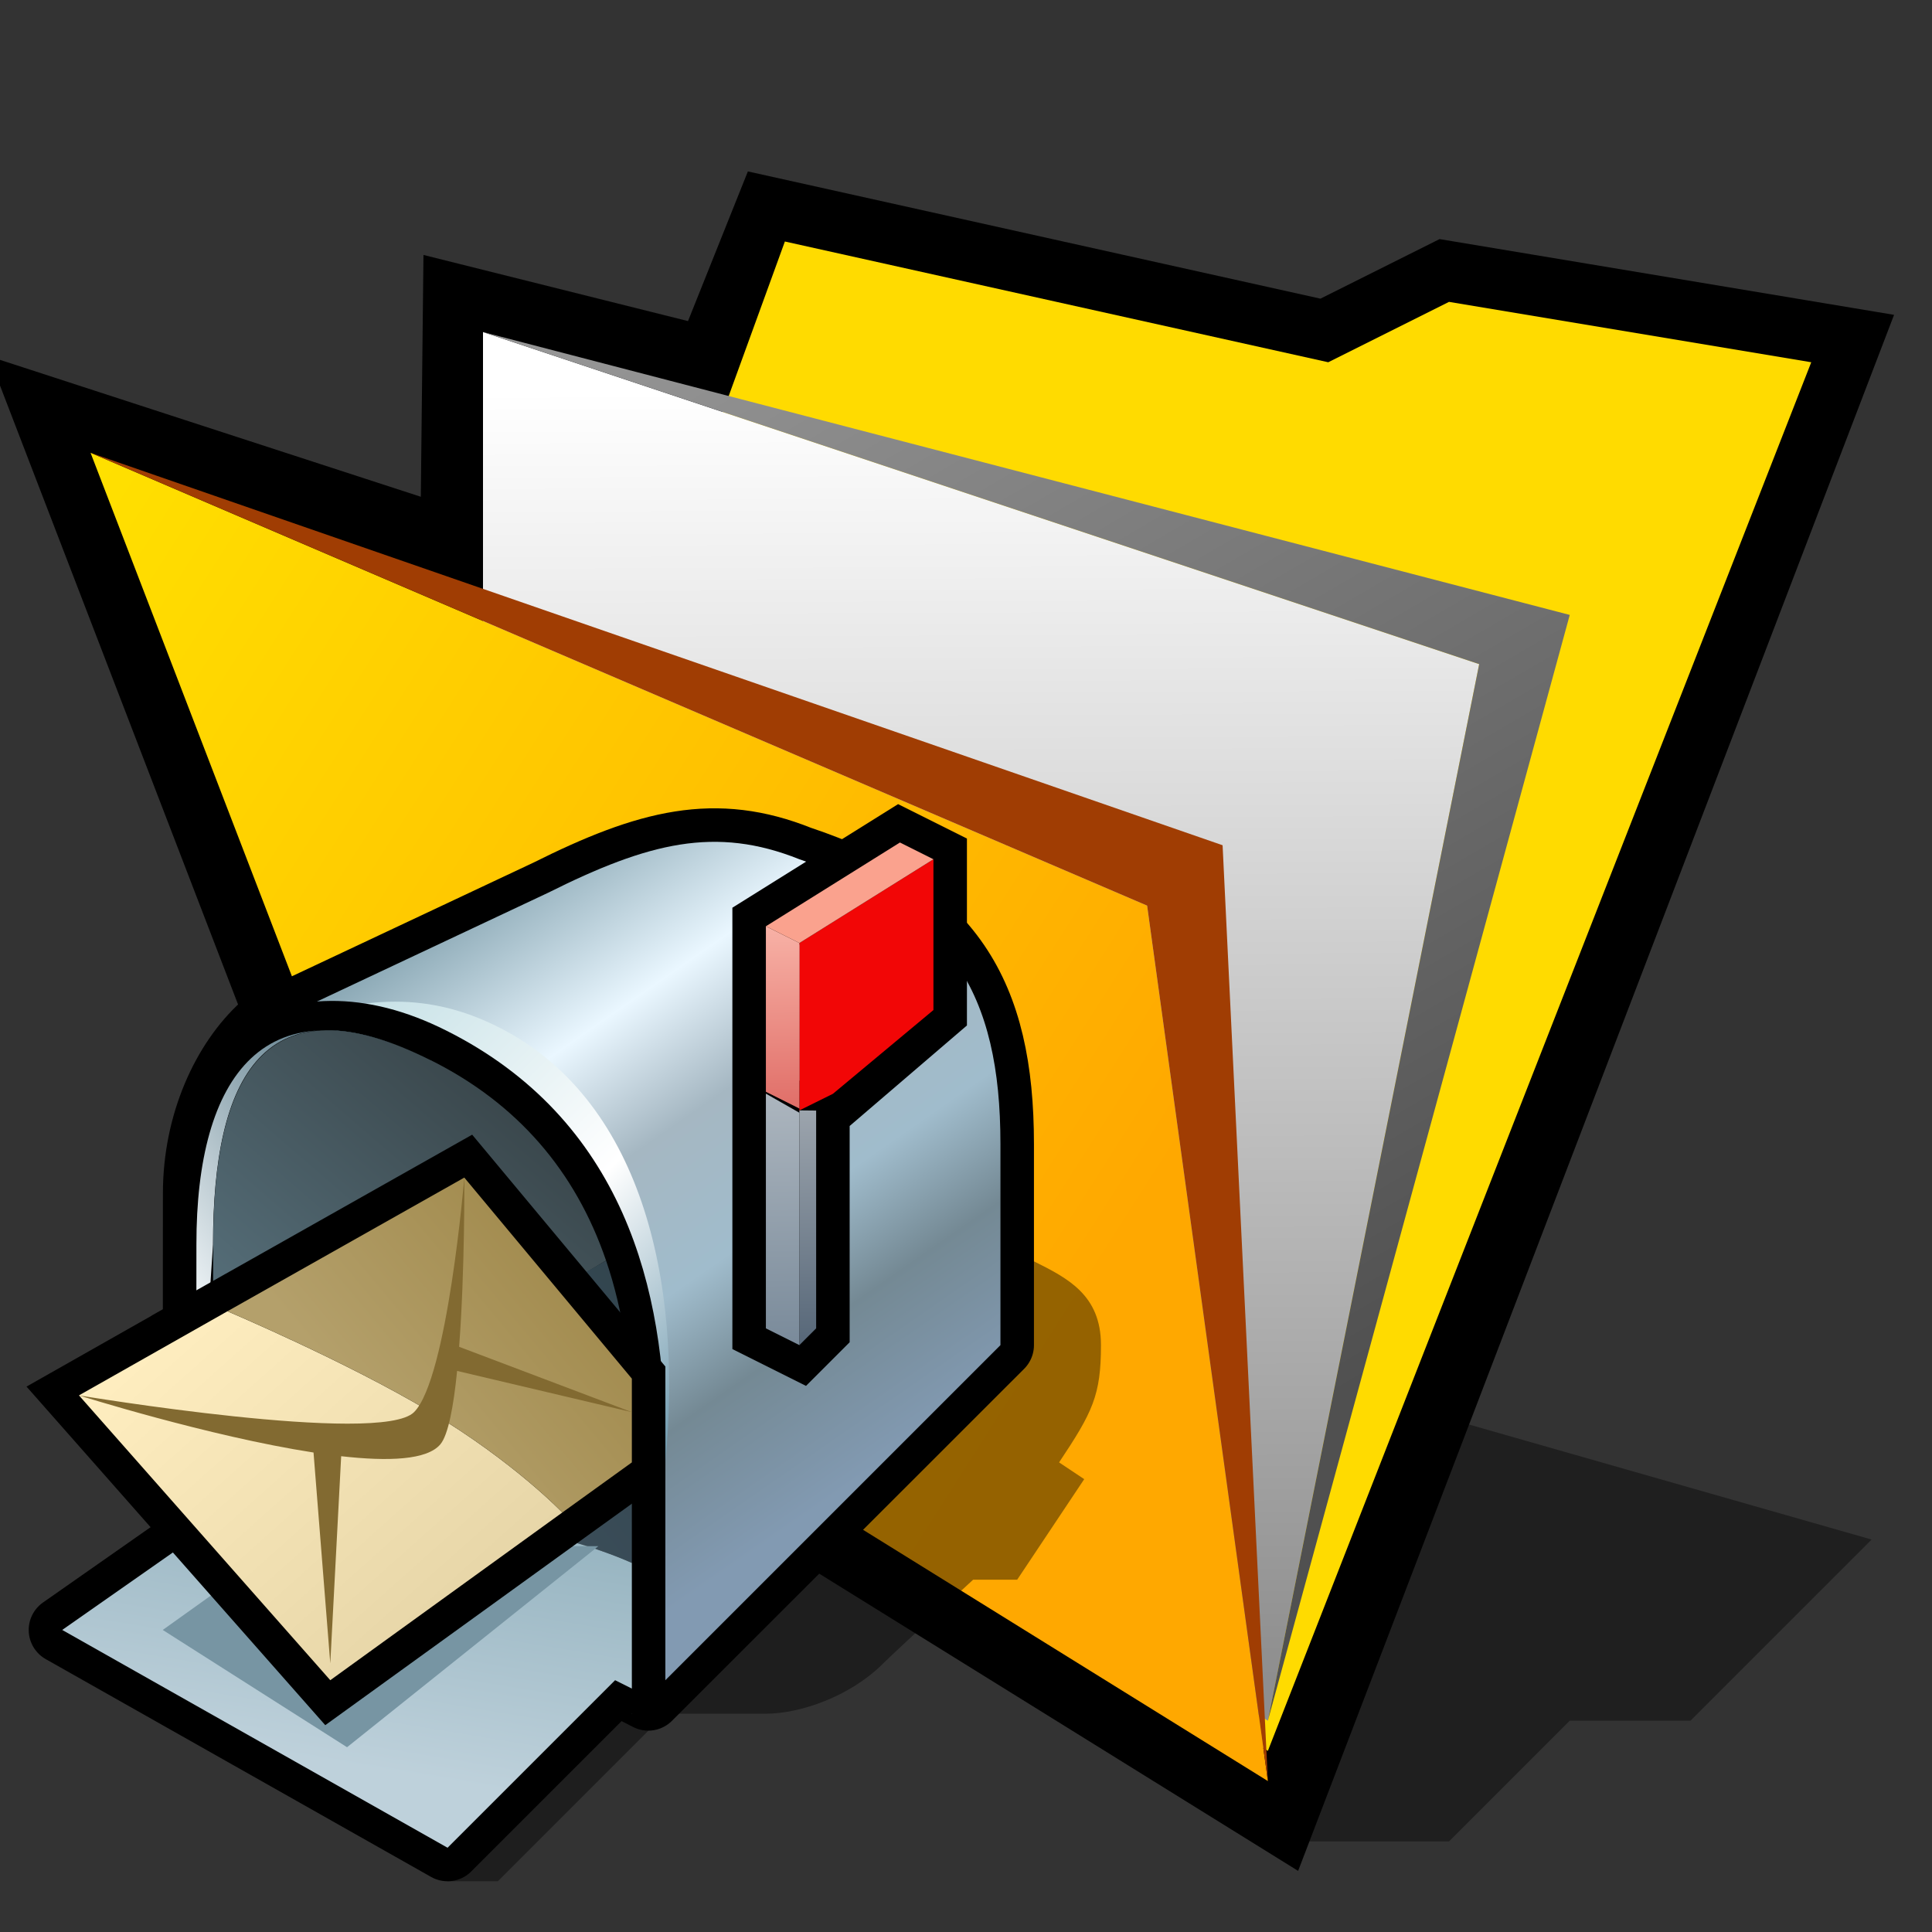 <?xml version="1.0" encoding="UTF-8" standalone="no"?>
<svg
   xmlns:dc="http://purl.org/dc/elements/1.1/"
   xmlns:cc="http://creativecommons.org/ns#"
   xmlns:rdf="http://www.w3.org/1999/02/22-rdf-syntax-ns#"
   xmlns:svg="http://www.w3.org/2000/svg"
   xmlns="http://www.w3.org/2000/svg"
   xmlns:xlink="http://www.w3.org/1999/xlink"
   xmlns:sodipodi="http://sodipodi.sourceforge.net/DTD/sodipodi-0.dtd"
   xmlns:inkscape="http://www.inkscape.org/namespaces/inkscape"
   version="1.1"
   width="64"
   height="64"
   color-interpolation="linearRGB"
   id="svg2"
   inkscape:version="0.91 r13725"
   sodipodi:docname="folder-mail.svg">
  <rect width="100%" height="100%" fill="#333333" stroke="none"/>
  <defs
     id="defs42">
    <linearGradient
       id="linearGradient3670">
      <stop
         style="stop-color:#ffe600;stop-opacity:1;"
         offset="0"
         id="stop3672" />
      <stop
         style="stop-color:#ffa800;stop-opacity:1;"
         offset="1"
         id="stop3674" />
    </linearGradient>
    <inkscape:perspective
       sodipodi:type="inkscape:persp3d"
       inkscape:vp_x="0 : 32 : 1"
       inkscape:vp_y="0 : 1000 : 0"
       inkscape:vp_z="64 : 32 : 1"
       inkscape:persp3d-origin="32 : 21.333333 : 1"
       id="perspective46" />
    <linearGradient
       y2="47.07"
       x2="102.74"
       y1="8.5"
       x1="102.6"
       gradientUnits="userSpaceOnUse"
       id="gradient0">
      <stop
         id="stop11"
         stop-color="#face79"
         offset="0" />
      <stop
         id="stop13"
         stop-color="#bc4105"
         offset="1" />
    </linearGradient>
    <linearGradient
       y2="55.34"
       x2="103.39"
       y1="12.68"
       x1="103.24"
       gradientUnits="userSpaceOnUse"
       id="gradient1">
      <stop
         id="stop18"
         stop-color="#ffffff"
         offset="0" />
      <stop
         id="stop20"
         stop-color="#8e8e8e"
         offset="1" />
    </linearGradient>
    <linearGradient
       y2="12.94"
       x2="101.46"
       y1="-26.66"
       x1="78.34"
       gradientUnits="userSpaceOnUse"
       id="gradient2">
      <stop
         id="stop25"
         stop-color="#9a9a9a"
         offset="0" />
      <stop
         id="stop27"
         stop-color="#505050"
         offset="1" />
    </linearGradient>
    <linearGradient
       y2="51.29"
       x2="97.54"
       y1="9.59"
       x1="88.52"
       gradientUnits="userSpaceOnUse"
       id="gradient3">
      <stop
         id="stop32"
         stop-color="#ffe2ac"
         offset="0" />
      <stop
         id="stop34"
         stop-color="#f49806"
         offset="1" />
    </linearGradient>
    <linearGradient
       inkscape:collect="always"
       xlink:href="#gradient2"
       id="linearGradient2869"
       gradientUnits="userSpaceOnUse"
       x1="78.34"
       y1="-26.66"
       x2="101.46"
       y2="12.94" />
    <linearGradient
       inkscape:collect="always"
       xlink:href="#gradient1"
       id="linearGradient2872"
       gradientUnits="userSpaceOnUse"
       x1="103.24"
       y1="12.68"
       x2="103.39"
       y2="55.34" />
    <linearGradient
       id="linearGradient900">
      <stop
         id="stop901"
         offset="0"
         style="stop-color:#000;stop-opacity:1;" />
      <stop
         id="stop902"
         offset="1"
         style="stop-color:#fff;stop-opacity:1;" />
    </linearGradient>
    <linearGradient
       id="linearGradient903"
       xlink:href="#linearGradient900" />
    <linearGradient
       id="linearGradient904"
       xlink:href="#linearGradient900" />
    <linearGradient
       id="linearGradient905"
       xlink:href="#linearGradient900" />
    <linearGradient
       id="linearGradient906"
       xlink:href="#linearGradient900" />
    <linearGradient
       id="linearGradient907"
       xlink:href="#linearGradient900" />
    <linearGradient
       y2="99.711"
       x2="191.039"
       y1="99.711"
       x1="172.346"
       gradientTransform="matrix(1.571,0,0,1.571,-68.341,-138.099)"
       gradientUnits="userSpaceOnUse"
       id="linearGradient2382"
       xlink:href="#XMLID_13_"
       inkscape:collect="always" />
    <linearGradient
       y2="100.71"
       x2="194.938"
       y1="100.71"
       x1="170.449"
       gradientTransform="matrix(1.571,0,0,1.571,-68.341,-138.099)"
       gradientUnits="userSpaceOnUse"
       id="linearGradient2380"
       xlink:href="#XMLID_12_"
       inkscape:collect="always" />
    <linearGradient
       y2="80.177"
       x2="189.135"
       y1="80.177"
       x1="171.381"
       gradientTransform="matrix(1.571,0,0,1.571,-68.341,-138.099)"
       gradientUnits="userSpaceOnUse"
       id="linearGradient2378"
       xlink:href="#XMLID_11_"
       inkscape:collect="always" />
    <linearGradient
       y2="81.176"
       x2="193.295"
       y1="81.176"
       x1="169.221"
       gradientTransform="matrix(1.571,0,0,1.571,-68.341,-138.099)"
       gradientUnits="userSpaceOnUse"
       id="linearGradient2376"
       xlink:href="#XMLID_10_"
       inkscape:collect="always" />
    <linearGradient
       y2="69.842"
       x2="168.797"
       y1="69.842"
       x1="160.666"
       gradientTransform="matrix(1.571,0,0,1.571,-68.341,-138.099)"
       gradientUnits="userSpaceOnUse"
       id="linearGradient2374"
       xlink:href="#XMLID_9_"
       inkscape:collect="always" />
    <linearGradient
       y2="69.667"
       x2="171.857"
       y1="69.667"
       x1="158.666"
       gradientTransform="matrix(1.571,0,0,1.571,-68.341,-138.099)"
       gradientUnits="userSpaceOnUse"
       id="linearGradient2372"
       xlink:href="#XMLID_8_"
       inkscape:collect="always" />
    <linearGradient
       y2="93.064"
       x2="166.486"
       y1="93.064"
       x1="145.959"
       gradientTransform="matrix(1.571,0,0,1.571,-68.341,-138.099)"
       gradientUnits="userSpaceOnUse"
       id="linearGradient2370"
       xlink:href="#XMLID_7_"
       inkscape:collect="always" />
    <linearGradient
       y2="98.641"
       x2="154.453"
       y1="98.641"
       x1="139.912"
       gradientTransform="matrix(1.571,0,0,1.571,-68.341,-138.099)"
       gradientUnits="userSpaceOnUse"
       id="linearGradient2368"
       xlink:href="#XMLID_6_"
       inkscape:collect="always" />
    <linearGradient
       y2="105.755"
       x2="141.162"
       y1="96.094"
       x1="131.501"
       gradientTransform="matrix(1.571,0,0,1.571,-68.341,-138.099)"
       gradientUnits="userSpaceOnUse"
       id="linearGradient2366"
       xlink:href="#XMLID_5_"
       inkscape:collect="always" />
    <radialGradient
       r="45.424"
       fy="994.024"
       fx="223.238"
       cy="994.024"
       cx="223.238"
       gradientTransform="matrix(2.133,-0.977,0.82,1.79,-1230.711,-1528.965)"
       gradientUnits="userSpaceOnUse"
       id="radialGradient2364"
       xlink:href="#XMLID_4_"
       inkscape:collect="always" />
    <linearGradient
       y2="142.85"
       x2="111.788"
       y1="230.285"
       x1="111.788"
       gradientTransform="matrix(1.571,0,0,1.571,-68.341,-138.099)"
       gradientUnits="userSpaceOnUse"
       id="linearGradient2362"
       xlink:href="#XMLID_3_"
       inkscape:collect="always" />
    <linearGradient
       gradientTransform="matrix(1.571,0,0,1.571,-72.112,-74.103)"
       id="XMLID_13_"
       gradientUnits="userSpaceOnUse"
       x1="172.346"
       y1="99.711"
       x2="191.039"
       y2="99.711">
      <stop
         offset="0"
         style="stop-color:#FFAE00"
         id="stop3253" />
      <stop
         offset="1"
         style="stop-color:#FFF030"
         id="stop3254" />
    </linearGradient>
    <linearGradient
       gradientTransform="matrix(1.571,0,0,1.571,-72.112,-74.103)"
       id="XMLID_12_"
       gradientUnits="userSpaceOnUse"
       x1="170.449"
       y1="100.71"
       x2="194.938"
       y2="100.71">
      <stop
         offset="0"
         style="stop-color:#FF6D00"
         id="stop3246" />
      <stop
         offset="1"
         style="stop-color:#FF3300"
         id="stop3247" />
    </linearGradient>
    <linearGradient
       gradientTransform="matrix(1.571,0,0,1.571,-72.112,-74.103)"
       id="XMLID_11_"
       gradientUnits="userSpaceOnUse"
       x1="171.381"
       y1="80.177"
       x2="189.135"
       y2="80.177">
      <stop
         offset="0"
         style="stop-color:#FFAE00"
         id="stop3239" />
      <stop
         offset="1"
         style="stop-color:#FFF030"
         id="stop3240" />
    </linearGradient>
    <linearGradient
       gradientTransform="matrix(1.571,0,0,1.571,-72.112,-74.103)"
       id="XMLID_10_"
       gradientUnits="userSpaceOnUse"
       x1="169.221"
       y1="81.176"
       x2="193.295"
       y2="81.176">
      <stop
         offset="0"
         style="stop-color:#FF6D00"
         id="stop3232" />
      <stop
         offset="1"
         style="stop-color:#FF3300"
         id="stop3233" />
    </linearGradient>
    <linearGradient
       gradientTransform="matrix(1.571,0,0,1.571,-72.112,-74.103)"
       id="XMLID_9_"
       gradientUnits="userSpaceOnUse"
       x1="160.666"
       y1="69.842"
       x2="168.797"
       y2="69.842">
      <stop
         offset="0"
         style="stop-color:#FFAE00"
         id="stop3225" />
      <stop
         offset="1"
         style="stop-color:#FFF030"
         id="stop3226" />
    </linearGradient>
    <linearGradient
       gradientTransform="matrix(1.571,0,0,1.571,-72.112,-74.103)"
       id="XMLID_8_"
       gradientUnits="userSpaceOnUse"
       x1="158.666"
       y1="69.667"
       x2="171.857"
       y2="69.667">
      <stop
         offset="0"
         style="stop-color:#FF6D00"
         id="stop3218" />
      <stop
         offset="1"
         style="stop-color:#FF3300"
         id="stop3219" />
    </linearGradient>
    <linearGradient
       gradientTransform="matrix(1.571,0,0,1.571,-72.112,-74.103)"
       id="XMLID_7_"
       gradientUnits="userSpaceOnUse"
       x1="145.959"
       y1="93.064"
       x2="166.486"
       y2="93.064">
      <stop
         offset="0"
         style="stop-color:#FF9200"
         id="stop3203" />
      <stop
         offset="0.264"
         style="stop-color:#FF0000"
         id="stop3204" />
      <stop
         offset="0.375"
         style="stop-color:#FA0000"
         id="stop3205" />
      <stop
         offset="0.509"
         style="stop-color:#EB0000"
         id="stop3206" />
      <stop
         offset="0.655"
         style="stop-color:#D20000"
         id="stop3207" />
      <stop
         offset="0.811"
         style="stop-color:#B00000"
         id="stop3208" />
      <stop
         offset="0.971"
         style="stop-color:#850000"
         id="stop3209" />
      <stop
         offset="1"
         style="stop-color:#7C0000"
         id="stop3210" />
    </linearGradient>
    <linearGradient
       gradientTransform="matrix(1.571,0,0,1.571,-72.112,-74.103)"
       id="XMLID_6_"
       gradientUnits="userSpaceOnUse"
       x1="139.912"
       y1="98.641"
       x2="154.453"
       y2="98.641">
      <stop
         offset="0"
         style="stop-color:#BBBBBB"
         id="stop3196" />
      <stop
         offset="1"
         style="stop-color:#888888"
         id="stop3197" />
    </linearGradient>
    <linearGradient
       gradientTransform="matrix(1.571,0,0,1.571,-72.112,-74.103)"
       id="XMLID_5_"
       gradientUnits="userSpaceOnUse"
       x1="131.501"
       y1="96.094"
       x2="141.162"
       y2="105.755">
      <stop
         offset="0"
         style="stop-color:#FFFFFF"
         id="stop3188" />
      <stop
         offset="1"
         style="stop-color:#000000"
         id="stop3189" />
    </linearGradient>
    <radialGradient
       id="XMLID_4_"
       cx="223.238"
       cy="994.024"
       r="45.424"
       fx="223.238"
       fy="994.024"
       gradientTransform="matrix(2.133,-0.977,0.82,1.79,-1234.482,-1464.97)"
       gradientUnits="userSpaceOnUse">
      <stop
         offset="0"
         style="stop-color:#FFFFFF"
         id="stop3180" />
      <stop
         offset="1"
         style="stop-color:#000000"
         id="stop3181" />
    </radialGradient>
    <linearGradient
       gradientTransform="matrix(1.571,0,0,1.571,-72.112,-74.103)"
       id="XMLID_3_"
       gradientUnits="userSpaceOnUse"
       x1="111.788"
       y1="230.285"
       x2="111.788"
       y2="142.85">
      <stop
         offset="0"
         style="stop-color:#FFFFFF"
         id="stop3166" />
      <stop
         offset="0.102"
         style="stop-color:#FAFAFA"
         id="stop3167" />
      <stop
         offset="0.226"
         style="stop-color:#EBEBEB"
         id="stop3168" />
      <stop
         offset="0.361"
         style="stop-color:#D2D2D2"
         id="stop3169" />
      <stop
         offset="0.504"
         style="stop-color:#B0B0B0"
         id="stop3170" />
      <stop
         offset="0.653"
         style="stop-color:#848484"
         id="stop3171" />
      <stop
         offset="0.808"
         style="stop-color:#4E4E4E"
         id="stop3172" />
      <stop
         offset="0.965"
         style="stop-color:#0F0F0F"
         id="stop3173" />
      <stop
         offset="1"
         style="stop-color:#000000"
         id="stop3174" />
    </linearGradient>
    <inkscape:perspective
       id="perspective2950"
       inkscape:persp3d-origin="30 : 20 : 1"
       inkscape:vp_z="60 : 30 : 1"
       inkscape:vp_y="0 : 1000 : 0"
       inkscape:vp_x="0 : 30 : 1"
       sodipodi:type="inkscape:persp3d" />
    <linearGradient
       inkscape:collect="always"
       xlink:href="#linearGradient3670"
       id="linearGradient3676"
       x1="-3.508"
       y1="17.746"
       x2="36.034"
       y2="42.966"
       gradientUnits="userSpaceOnUse" />
  </defs>
  <sodipodi:namedview
     pagecolor="#ffffff"
     bordercolor="#666666"
     borderopacity="1"
     objecttolerance="10"
     gridtolerance="10"
     guidetolerance="10"
     inkscape:pageopacity="0"
     inkscape:pageshadow="2"
     inkscape:window-width="936"
     inkscape:window-height="829"
     id="namedview40"
     showgrid="false"
     inkscape:zoom="2.3069877"
     inkscape:cx="0.60519909"
     inkscape:cy="5.0661525"
     inkscape:window-x="168"
     inkscape:window-y="185"
     inkscape:window-maximized="0"
     inkscape:current-layer="svg2" />
  <path
     id="path6"
     d="m 42,61 h 6 l 4,-4 h 4 l 6,-6 -14,-4 -6,14 z"
     style="fill:#010101;fill-opacity:0.396" />
  <path
     id="path8"
     d="M 3,15 13,41 42,59 60,12 48,10 44,12 26,8 24,13 16,11 15.91,19.2 3,15 z"
     style="fill:none;stroke:#000000;stroke-width:4" />
  <path
     id="path15"
     d="M 26,8 14,41 42,58 60,12 48,10 44,12 26,8 z"
     style="fill:#ffdb00;fill-opacity:1" />
  <path
     id="path22"
     d="M 16,11 V 41 L 42,57 49,22 16,11 z"
     style="fill:url(#linearGradient2872)" />
  <path
     id="path29"
     d="M 16,11 49,22 42,57 52,20.37 16,11 z"
     style="fill:url(#linearGradient2869)" />
  <path
     id="path36"
     d="M 3,15 13,41 42,59 38,30 3,15 z"
     style="fill:url(#linearGradient3676);fill-opacity:1" />
  <path
     id="path38"
     d="M 3,15 38,30 42,59 40.5,28 3,15 z"
     style="fill:#a03d03" />
  <g
     style="color-interpolation:linearRGB"
     id="g8359"
     transform="matrix(0.555,0,0,0.555,0.951,26.799)">
    <g
       id="g8244">
      <path
         id="path8246"
         d="m 25,64 3,0 10,-10 c 0,0 4,0 6,0 2,0 5,-1 7,-3 0.53,-0.54 5.37,-5 5.37,-5 l 2.63,0 4,-6 -1.5,-1 c 2,-3 2.5,-4 2.5,-7 0,-3 -2,-4 -4,-5 L 25,64 Z"
         style="fill:#000000;fill-opacity:0.416"
         inkscape:connector-curvature="0" />
      <path
         id="path8248"
         d="M 58,32 58,20 C 58,11 55,6 46,3 41,1 37,2 31,5 l -17,8 c -2.24,2.04 -4,5.72 -3.99,9.98 L 10,41 12,42 2,49 25,62 35,52 36.98,53.01 58,32 Z"
         style="fill:none;stroke:#000000;stroke-width:4;stroke-linejoin:round"
         inkscape:connector-curvature="0" />
      <linearGradient
         y2="-12.97"
         x2="125.88"
         y1="-66.76"
         x1="88.51"
         gradientUnits="userSpaceOnUse"
         id="gradient0-5">
        <stop
           id="stop8251"
           stop-color="#5f8493"
           offset="0.289" />
        <stop
           id="stop8253"
           stop-color="#eaf7ff"
           offset="0.523" />
        <stop
           id="stop8255"
           stop-color="#a5b7c2"
           offset="0.639" />
        <stop
           id="stop8257"
           stop-color="#a0bccc"
           offset="0.763" />
        <stop
           id="stop8259"
           stop-color="#748994"
           offset="0.865" />
        <stop
           id="stop8261"
           stop-color="#829ab2"
           offset="1" />
      </linearGradient>
      <path
         id="path8263"
         d="M 58,32 58,20 C 58,11 55,6 46,3 41,1 37,2 31,5 l -17,8 22,24 0,17 22,-22 z"
         style="fill:url(#gradient0-5)"
         inkscape:connector-curvature="0" />
      <linearGradient
         y2="15.9"
         x2="62.02"
         y1="-13.06"
         x1="33.05"
         gradientUnits="userSpaceOnUse"
         id="gradient1-3">
        <stop
           id="stop8266"
           stop-color="#acd3db"
           offset="0" />
        <stop
           id="stop8268"
           stop-color="#ffffff"
           offset="0.624" />
        <stop
           id="stop8270"
           stop-color="#6492a8"
           offset="1" />
      </linearGradient>
      <path
         id="path8272"
         d="M 38,39 C 39.07,27.99 36.48,17.24 28,13 c -4,-2 -8,-2 -13,0 5,0 7,0 10,2 7.11,4.73 12,12 13,24 z"
         style="fill:url(#gradient1-3)"
         inkscape:connector-curvature="0" />
      <path
         id="path8274"
         d="m 36,54 c 0,0 0,-7 0,-16 0,-9 -2.37,-18.19 -12,-23 -4.23,-2.12 -8,-2 -11,0"
         style="fill:none;stroke:#000000;stroke-width:4"
         inkscape:connector-curvature="0" />
      <linearGradient
         y2="-8.88"
         x2="8.06"
         y1="2.93"
         x1="-9.25"
         gradientUnits="userSpaceOnUse"
         id="gradient2-5">
        <stop
           id="stop8277"
           stop-color="#f7fbfd"
           offset="0" />
        <stop
           id="stop8279"
           stop-color="#31596b"
           offset="1" />
      </linearGradient>
      <path
         id="path8281"
         d="M 24,15 C 14.06,10.02 10,16 10.01,25.98 L 10,41 11,26 C 11,16 14,10 24,15 l 0.01,0 -0.01,0 z"
         style="fill:url(#gradient2-5)"
         inkscape:connector-curvature="0" />
      <linearGradient
         y2="61.3"
         x2="47.68"
         y1="38.95"
         x1="66.96"
         gradientUnits="userSpaceOnUse"
         id="gradient3-6">
        <stop
           id="stop8284"
           stop-color="#343d41"
           offset="0" />
        <stop
           id="stop8286"
           stop-color="#364145"
           offset="0.188" />
        <stop
           id="stop8288"
           stop-color="#566f7a"
           offset="1" />
      </linearGradient>
      <path
         id="path8290"
         d="M 24,15 C 14.06,10.02 11,16 11.01,25.98 L 11,41 34.46,26.95 C 32.63,21.6 29.15,17.57 24.01,15 L 24,15 Z"
         style="fill:url(#gradient3-6)"
         inkscape:connector-curvature="0" />
      <linearGradient
         y2="7.36"
         x2="29.74"
         y1="28.06"
         x1="3.3"
         gradientUnits="userSpaceOnUse"
         id="gradient4">
        <stop
           id="stop8293"
           stop-color="#435563"
           offset="0" />
        <stop
           id="stop8295"
           stop-color="#2d4048"
           offset="1" />
      </linearGradient>
      <path
         id="path8297"
         d="m 12,42 c 0,0 15,-1 24,3 l 0,-8 C 35.98,33.26 35.47,29.9 34.46,26.95 L 10,41 l 2,1 z"
         style="fill:url(#gradient4)"
         inkscape:connector-curvature="0" />
      <linearGradient
         y2="33.48"
         x2="-4.14"
         y1="52.74"
         x1="-7.32"
         gradientUnits="userSpaceOnUse"
         id="gradient5">
        <stop
           id="stop8300"
           stop-color="#bed1db"
           offset="0" />
        <stop
           id="stop8302"
           stop-color="#8dadba"
           offset="1" />
      </linearGradient>
      <path
         id="path8304"
         d="M 36,45 36,52.5 35,52 25,62 2,49 12,42 c 0,0 15,-1 24,3 z"
         style="fill:url(#gradient5)"
         inkscape:connector-curvature="0" />
      <path
         id="path8306"
         d="M 15,44 8,49 19,56 34,44 15,44 Z"
         style="fill:#7795a3"
         inkscape:connector-curvature="0" />
      <path
         id="path8308"
         d="M 11.86,29.98 3,35 18,52 31.85,41.99 C 31.85,41.99 29,39 24,36 19,33 11.86,29.98 11.86,29.98 Z M 36,34 26,22 11.86,29.98 c 0,0 7.14,3.02 12.14,6.02 5,3 7.85,5.99 7.85,5.99 L 36,39 36,34 Z"
         style="fill:none;stroke:#000000;stroke-width:4"
         inkscape:connector-curvature="0" />
      <linearGradient
         y2="33.52"
         x2="41.57"
         y1="14.97"
         x1="25.01"
         gradientUnits="userSpaceOnUse"
         id="gradient6">
        <stop
           id="stop8311"
           stop-color="#ffeec0"
           offset="0" />
        <stop
           id="stop8313"
           stop-color="#e7d6a8"
           offset="1" />
      </linearGradient>
      <path
         id="path8315"
         d="M 11.86,29.98 3,35 18,52 31.85,41.99 C 31.85,41.99 29,39 24,36 19,33 11.86,29.98 11.86,29.98 Z"
         style="fill:url(#gradient6)"
         inkscape:connector-curvature="0" />
      <linearGradient
         y2="4.28"
         x2="13.11"
         y1="13.86"
         x1="1.65"
         gradientUnits="userSpaceOnUse"
         id="gradient7">
        <stop
           id="stop8318"
           stop-color="#b4a06b"
           offset="0" />
        <stop
           id="stop8320"
           stop-color="#a28b4e"
           offset="1" />
      </linearGradient>
      <path
         id="path8322"
         d="M 36,34 26,22 11.86,29.98 c 0,0 7.14,3.02 12.14,6.02 5,3 7.85,5.99 7.85,5.99 L 36,39 36,34 Z"
         style="fill:url(#gradient7)"
         inkscape:connector-curvature="0" />
      <path
         id="path8324"
         d="m 3,35 c 0,0 7.73,2.44 14,3.41 L 18,51 18.65,38.63 c 2.83,0.32 5.13,0.23 5.92,-0.71 0.47,-0.56 0.79,-2.27 1,-4.38 L 36,36 25.69,32.1 C 26.04,27.52 26,22 26,22 26,22 25,34 23,36 21,38 3,35 3,35 Z"
         style="fill:#826a31"
         inkscape:connector-curvature="0" />
      <path
         id="path8326"
         d="m 44,7 0,24 2,1 1,-1 0,-13 7,-6 0,-9 -2,-1 -8,5 z"
         style="fill:none;stroke:#000000;stroke-width:4"
         inkscape:connector-curvature="0" />
      <path
         id="path8328"
         d="M 46,17.99 46,8 l 8,-5 0,9 -6,5 -2,0.99 z"
         style="fill:#f20606"
         inkscape:connector-curvature="0" />
      <linearGradient
         y2="31.1"
         x2="76.55"
         y1="3.07"
         x1="76.17"
         gradientUnits="userSpaceOnUse"
         id="gradient8">
        <stop
           id="stop8331"
           stop-color="#ffc7ba"
           offset="0" />
        <stop
           id="stop8333"
           stop-color="#c31a1a"
           offset="1" />
      </linearGradient>
      <path
         id="path8335"
         d="M 44,16.88 44,7 l 2,1 0,9.88 -2,-1 z"
         style="fill:url(#gradient8)"
         inkscape:connector-curvature="0" />
      <path
         id="path8337"
         d="M 44,7 46,8 54,3 52,2 44,7 Z"
         style="fill:#faa28e"
         inkscape:connector-curvature="0" />
      <linearGradient
         y2="31.1"
         x2="76.55"
         y1="3.07"
         x1="76.17"
         gradientUnits="userSpaceOnUse"
         id="gradient9">
        <stop
           id="stop8340"
           stop-color="#e3e3e3"
           offset="0.007" />
        <stop
           id="stop8342"
           stop-color="#59697a"
           offset="1" />
      </linearGradient>
      <path
         id="path8344"
         d="m 46,32 0,-14.01 1,0.01 0,13 -1,1 z"
         style="fill:url(#gradient9)"
         inkscape:connector-curvature="0" />
      <linearGradient
         y2="32.1"
         x2="75.55"
         y1="4.07"
         x1="75.17"
         gradientUnits="userSpaceOnUse"
         id="gradient10">
        <stop
           id="stop8347"
           stop-color="#d6d9dc"
           offset="0" />
        <stop
           id="stop8349"
           stop-color="#788999"
           offset="1" />
      </linearGradient>
      <path
         id="path8351"
         d="M 46,32 44,31 44,16.99 46,18.13 46,32 Z"
         style="fill:url(#gradient10)"
         inkscape:connector-curvature="0" />
    </g>
  </g>
</svg>
